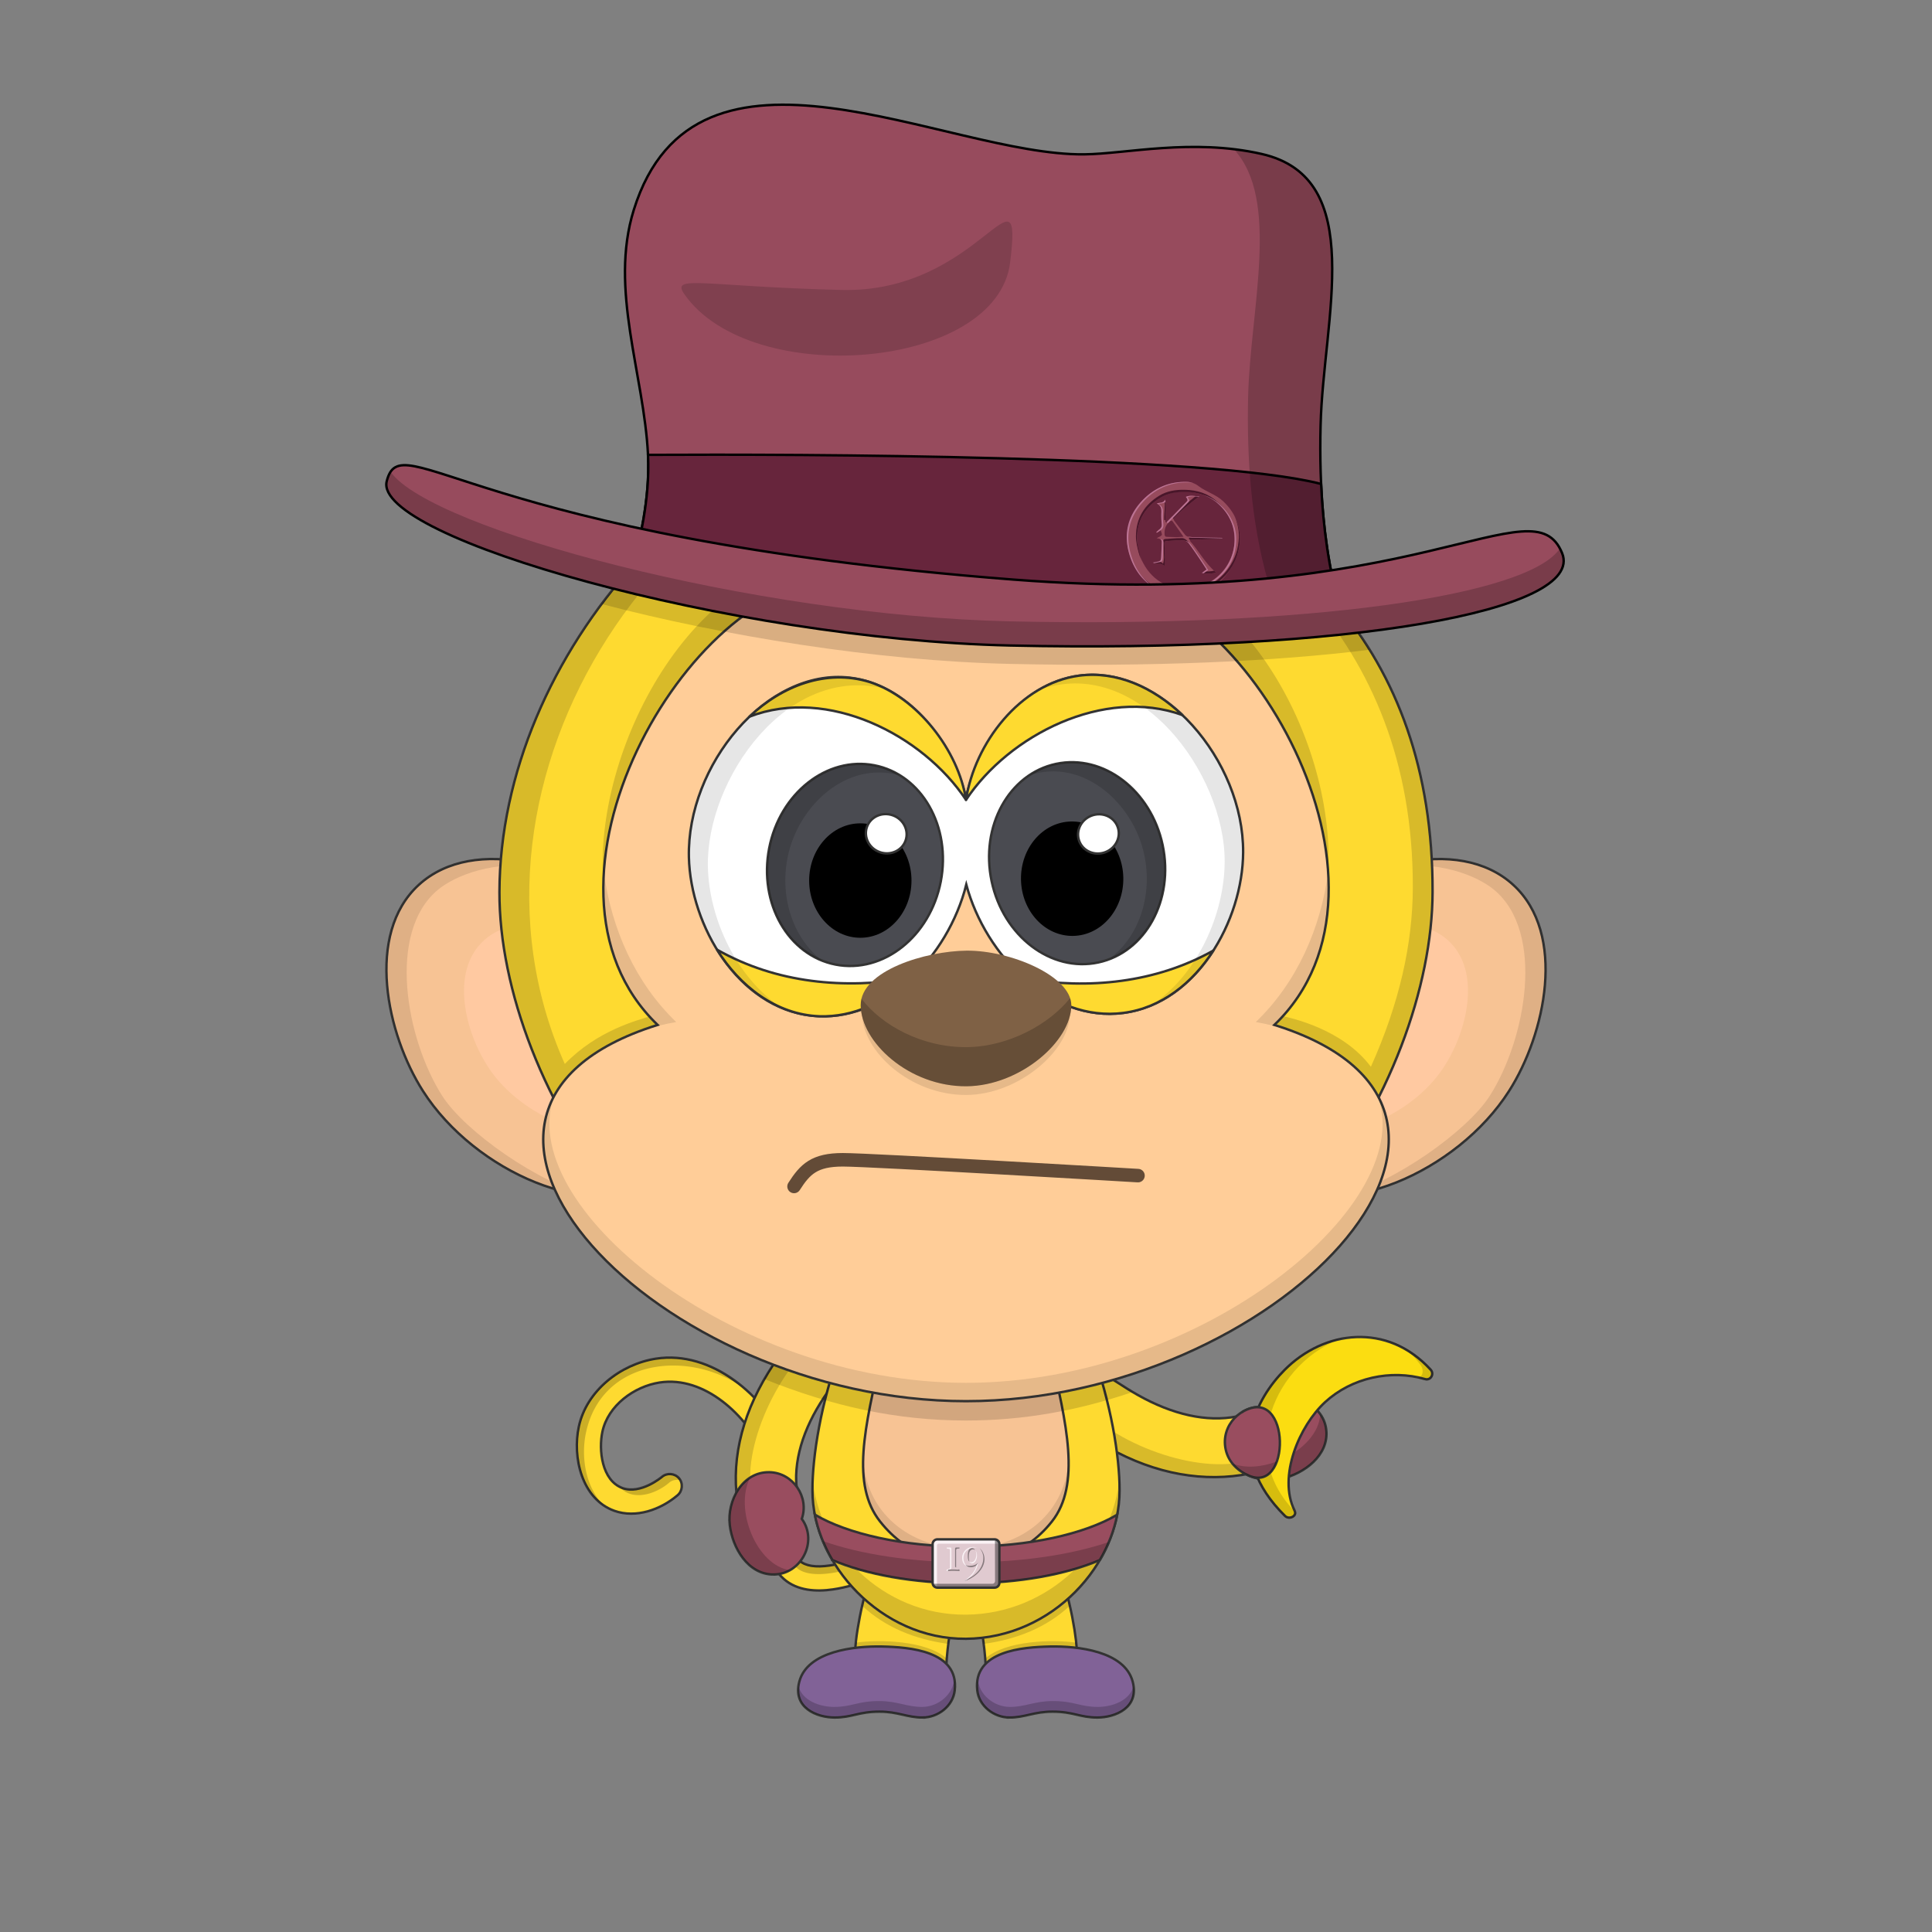 <svg xmlns="http://www.w3.org/2000/svg" xmlns:xlink="http://www.w3.org/1999/xlink" width="4000" height="4000" fill="none" xmlns:v="https://vecta.io/nano"><rect width="100%" height="100%" fill="#808080" stroke="none"/><style><![CDATA[.B{fill:#000}.C{stroke-width:5}.D{stroke:#333}.E{stroke-miterlimit:10}.F{fill-opacity:.15}.G{fill-opacity:.2}.H{fill:#feda30}.I{fill-opacity:.1}.J{stroke-linejoin:round}.K{fill:#994d5f}.L{fill:#f7c394}.M{fill:#974b5d}.N{stroke-linecap:round}]]></style><path d="M2635.25 2986.94c-3.94-36.28-39.47-61.76-74.72-54.3-62.56 12.25-133.42-4.25-204.34-44.16-64.54-36.3-102.34-78.63-137.22-39.13-34.88 39.5 16.37 114.46 75.92 148.07 98.47 55.4 199.5 72.22 292.6 53.5 30.94-6.57 51.7-27.7 47.77-64z" class="C D E H"/><path d="M2551.58 3030.13c-111.57 12.53-285.7-59.13-343.32-159-6.85 131.5 251.24 212.87 370.75 180.46-12.48-5.9-22.26-14.08-27.43-21.46z" class="B F"/><path d="M2745.92 2960.45c-6.08-56.5-77.74-85.1-120.9-45.82-46.67-10.94-92.9 28.28-88.8 76.7 4.7 55.82 67.7 81.54 117.4 70.25 46.45-10.56 98-48.38 92.32-101.12z" class="C D E K"/><path d="M2653.6 3061.57c57.5-13.06 120.2-67.74 79.72-134.76-.75 39.13-36.34 75.44-79.72 94.9-2.1 9.3-4.1 23.8 0 39.87z" class="B G"/><path d="M1724.9 3290.64c50.77-7.42 115.16-32.27 196.86-76 11.87-6.35 16.67-21.85 10.25-33.84-6.35-11.87-21.85-16.66-33.84-10.25-75.45 40.37-136.18 64.12-180.5 70.6-28.93 4.23-49.75 1-61.88-9.64-13.6-11.92-12.4-33-8.83-72.4 4.17-46.12 9.36-103.53-19.78-169.5-44-99.72-153.63-194.53-269.1-176.7-73.33 11.36-143.6 66.2-159.73 140.6-13.73 63.36 6.02 150.18 73.53 174.43 44.77 16 95.93-2.36 130.84-32.08 10.45-8.68 11.95-25 3.06-35.44-8.8-10.34-25.15-11.64-35.48-2.62-.43.36-43.66 36.65-81.5 23.06-42.84-15.38-49.77-78.95-41.56-116.78 11.75-54.23 65.6-93.57 118.5-101.77 92.84-14.33 180.8 68.5 215.72 147.5 23.9 54.16 19.56 102.32 15.72 144.8-4 43.84-7.7 85.25 25.67 114.5 27.67 24.4 67.07 26.8 102.02 21.54z" class="C D E H"/><path d="M1213.35 2965.53c-11.06 51.02-1.18 114.55 37.82 152.08-51.4-33.7-65.07-107.56-52.82-164.08 16.13-74.4 86.4-129.24 159.73-140.6 66.26-10.23 131.78 18.56 181.54 60.82-114.12-80.75-293.3-60.36-326.27 91.78zm69.03 112.53c27.03 31.45 75.6 15.26 102.9-8.23 3.14-2.68 6.9-4.54 10.94-5.4a25.037 25.037 0 0 1 12.19.41c-3.97-7.3-11.63-12.23-19.93-12.9-6.6-.53-13.15 1.6-18.2 5.9-22.07 19.5-59.84 35.17-87.9 20.24zm644.12 95.44c-3.5-3-15.5-9-23-5.5-6.98 3.26-15.34 7.4-24.73 12.03-49.42 24.4-127.47 62.97-183.77 62.97-50 0-54.5-25-47.5-91-.85 3.82-1.92 8.03-3.06 12.5-9.62 37.75-24.1 94.5 50.56 94.5 81.5 0 208.8-70.57 231.5-85.5z" class="B G"/><path d="M1587 3147c36.5 0 65.66-32.58 62.04-68.42-5.42-63.52 18.62-132.2 65.95-198.4 43.06-60.25 89.2-93.25 53.7-132.2s-115.56 3.92-155.4 59.5c-65.7 91.92-97.2 189.1-88.63 283.68 3.2 31.47 25.83 55.82 62.33 55.82z" class="C D E H"/><path d="M1553.1 3059.16c-.42-112.27 89.6-277.66 195.1-324.16-130-21-245 233.5-222.7 351.77 7.2-11.77 19.7-23.27 27.6-27.6z" class="B F"/><path d="M1959.37 3446.5c5-87.08 27.4-154.43 47.17-206.8s42.42-144.7-42.56-166.02c-121.5-30.5-188.3 254.12-193.3 340.94-2.93 51.08 36.82 110.33 88.4 113.3 47.48 2.3 97.45-31.8 100.3-81.4z" class="C D E H"/><path d="M1769.48 3414.5c51.5-7 148-7 188.5 34l1.66-15.04c-42.16-36.96-138.16-39.46-188.02-32.46-.26 3.3-1.86 10.13-2.14 13.5zm16-89.5c47.76 44.3 108.88 69.13 178 78.5.58-5 1.8-12.18 2.5-17-68.6-8.88-128.2-37.6-176-81-2 6-3.62 15.27-4.5 19.5z" class="B F"/><path d="M2040.63 3446.5c-5-87.08-27.4-154.43-47.17-206.8s-42.42-144.7 42.56-166.02c121.5-30.5 188.3 254.12 193.3 340.94 2.93 51.08-36.82 110.33-88.4 113.3-47.48 2.3-97.45-31.8-100.3-81.4z" class="C D E H"/><path d="M2230.52 3414.5c-51.5-7-148-7-188.5 34l-1.66-15.04c42.16-36.96 138.16-39.46 188.02-32.46.26 3.3 1.86 10.13 2.14 13.5zm-16-89.5c-47.76 44.3-108.88 69.13-178 78.5-.58-5-1.8-12.18-2.5-17 68.6-8.88 128.2-37.6 176-81 2 6 3.62 15.27 4.5 19.5z" class="B F"/><path d="M3133.2 1832.12c111.1 102 66.32 309.3-9.1 427.16-107.46 168-353.47 273.75-479.46 184.37-131.58-93.35-114.4-386.92 39.2-539.32 114.68-113.78 334.45-177.7 449.35-72.2z" class="C D E L"/><path d="M3003.5 1952.22c66 68.2 30.1 196.68-21.65 267.88-73.75 101.45-232.17 158.7-307.94 97.86-79.14-63.53-57.4-247.22 44.75-337.18 76.26-67.16 216.64-99.08 284.84-28.56z" fill="#ffc9a1"/><path d="M3124.1 2259.28c-60.7 94.85-195.1 203.22-346.6 216.72 106.36-25 260-133.85 306.64-206.72 75.4-117.87 115.36-338.97 9.1-427.16-32.4-26.9-114.73-65.12-227.73-45.12 138-42.5 222.8-6.13 267.73 35.12 111.06 102 66.28 309.3-9.13 427.16z" class="B I"/><path d="M866.818 1832.12c-111.1 102-66.32 309.3 9.1 427.16 107.46 168 353.472 273.75 479.462 184.37 131.58-93.35 114.4-386.92-39.2-539.32-114.68-113.78-334.452-177.7-449.352-72.2z" class="C D E L"/><path d="M996.518 1952.22c-66 68.2-30.1 196.68 21.652 267.88 73.75 101.45 232.17 158.7 307.94 97.86 79.14-63.53 57.4-247.22-44.75-337.18-76.26-67.16-216.64-99.08-284.842-28.56z" fill="#ffc9a1"/><path d="M875.908 2259.28C936.598 2354.13 1071 2462.5 1222.5 2476c-106.36-25-260.02-133.85-306.642-206.72-75.4-117.87-115.36-338.97-9.1-427.16 32.41-26.9 114.732-65.12 227.732-45.12-138.002-42.5-222.792-6.13-267.732 35.12-111.06 102-66.28 309.3 9.13 427.16z" class="B I"/><path d="M2000 2548c154 0 220 135 260 246s58 220 58 292c0 152-138.68 305.46-318 307-175.53 1.5-318-155-318-307 0-72 17.7-181.5 58-292 40-111 106-246 260-246z" class="C D E H"/><path d="M2000 3393c-175.67 1.6-330-157-318-337 10 148 145.15 288.48 318 287s308-139 318-287c12 180-142.33 335.4-318 337z" class="B F"/><path d="M2000 2672c104 0 160 68 174 128 34.5 147.82 64 274 4 350s-134.95 82-178 82c-47.55 0-118-6-178-82s-32.44-193.83 4-350c14-60 70-128 174-128z" class="C D E L"/><g class="B"><path d="M2000 3232c-136 0-224-94-213-216 4 115 96 190 213 190s209-75 213-190c11 122-77 216-213 216z" class="I"/><path d="M2302 2849.44c-98.24 28.56-209.02 47.56-302 47.56-124 0-259.34-26.43-395-79-7.24 10.54-16.6 26.27-23 37 142 57 275 86 418 86 118.33 0 229.8-19.86 345.2-59-15.7-10-35.7-19.5-43.2-32.56z" class="F"/></g><path d="M2500.32 839c42.32-35.85-124.32-76-146.52-139.5-26.8-76.5 395.6 127.1 331.57 261.08-5 10.5-55.43 94-417.6-23.77C2665.92 1066 2967.42 1339.94 2966 1847c-1.1 388.75-350.07 990.8-966.43 996.18-594.62 5.2-966.64-596.22-965.57-996.18 1.32-488.44 432.13-990.94 966-1028.5 319.4-22.45 465.3 50.1 500.32 20.5z" class="C D H J"/><path d="M2565.16 861.34c-29.66 65.16-211.8-40-531.22-17.54C1380.48 889.737 907 1615 1169.36 2202.88c68.14-70.38 151.14-90.38 177.6-99.16 7.94 8.57 17.6 17.67 21.05 21.78-81.37 25.35-175.93 80.4-216.63 156.84-76.27-147.6-117-302.56-116.6-435.33 1.32-488.45 432.22-991 966.1-1028.57 319.4-22.45 464.56 50.1 499.6 20.46 42.18-35.75-124.46-75.9-146.65-139.4-8.57-24.46 28.82-20.27 81.55 1.13-20-2.88-31 1.83-25.55 15.87 19.38 50.4 180.3 90.02 155.35 144.83zm399.34 985.73c-.36 127.74-38.12 278.5-110.54 423.57C2779 2168 2644.73 2127 2631 2127l20-24.5c23.5 5.5 128.62 27.9 187.28 106.2 59.3-132.15 86.52-255.16 86.84-370.86 1.47-524.24-353.62-784.84-657.36-901.02C2665.92 1066 2965.92 1340 2964.5 1847.07z" class="B F"/><path d="M1725 1203.5c-297 0-665 628.5-363.5 918.5-575.5 180 0 779 638.5 779s1214-599 638.5-779c301.5-290-66.5-918.5-363.5-918.5-126.5 0-195.5 58.5-275 116.5-79.5-58-148.5-116.5-275-116.5z" fill="#ffcd98" class="C D"/><g class="B"><path d="M2749.1 1817c-15.7-308.54-265-613.2-481.5-613.2-134.6 0-216.2 82.14-267.6 116.2-41.1-28.05-132.5-116.2-268.4-116.2-255.6 0-478.1 373.2-482.13 622.7C1227 1558 1433.07 1155 1733 1155c156 0 239 75 267 106 28-31 111-106 267-106 297.63 0 503.5 381.5 482.1 662z" class="F"/><path d="M1250.37 1807.4c-7.1 117.45 24.02 230 111.45 314.1-10.42 3.26-20.47 7.66-30.15 11.2 22.33-7.2 43.66-12.28 68.33-16.7-84.54-81.32-133.47-191.76-149.63-308.6zm-101.77 459.27c-135.93 245.26 334.32 633.83 851.4 633.83s993.17-392.85 849.75-637.86C2945.1 2486.74 2490.72 2863 2000 2863c-487.8 0-939.7-371.78-851.4-596.33zM2670.5 2133c-21.76-6.4-44.6-12.37-70.5-17 85.32-82.07 134.37-193.8 150.07-311.86 7.9 118.62-23 232.5-111.25 317.36 11.32 3.54 21.24 7.64 31.68 11.5z" class="I"/></g><g class="C D"><path d="M2000 1651c29.8-125.4 118.48-236.63 234-252.1 172.14-23.04 340.78 175.53 339.8 365.7-.73 141.97-96.26 312.58-247.73 332.52-149.65 19.7-285.2-116.72-325.5-265.56-37.66 149.54-170.83 288.3-320.8 271.27-151.8-17.3-250.26-186.22-253.5-328.16-4.3-190.16 160.84-391.67 333.38-371.6C1875.44 1416.52 1968 1526.14 2000 1651z" fill="#fff"/><path d="M2273.74 1992.7c97.75-20.74 157.47-129.6 133.37-243.16-24.1-113.55-122.87-188.8-220.62-168.05-97.76 20.75-157.47 129.6-133.38 243.16 24.1 113.56 122.88 188.8 220.63 168.05z" fill="#4a4b51" class="E"/></g><path d="M2221.84 1937.7c58.5-1.02 105-54.87 103.86-120.3-1.15-65.4-49.5-117.6-108-116.6-58.5 1.02-105 54.88-103.86 120.3 1.14 65.42 49.5 117.62 108 116.6z" class="B"/><path d="M2288.34 1764.4c21.95-8.2 33.4-31.8 25.58-52.72-7.8-20.92-31.94-31.23-53.88-23.03-21.95 8.2-33.4 31.8-25.6 52.73 7.82 20.9 31.95 31.22 53.9 23.02z" fill="#fff" class="C D E"/><path d="M2295.1 1986.4c60.86-43.65 92.6-129.07 73.87-217.3-22.4-105.54-126.48-201.4-238.74-163.7 17.03-11.63 36.17-19.82 56.34-24.1 97.76-20.75 196.54 54.48 220.65 168 22.3 105.1-27.16 206.17-112.12 237.1z" class="B F"/><path d="M1947.73 1825.22c22.1-113.95-39.5-221.76-137.6-240.8-98.1-19.04-195.55 57.9-217.66 171.87-22.1 113.95 39.5 221.76 137.6 240.8 98.1 19.04 195.55-57.9 217.66-171.87z" fill="#4a4b51" class="C D E"/><path d="M1781.2 1941.56c58.5 0 105.94-53.04 105.94-118.46s-47.43-118.46-105.94-118.46-105.94 53.04-105.94 118.46 47.43 118.46 105.94 118.46z" class="B"/><path d="M1874.9 1740.3c7.45-21.05-4.42-44.45-26.5-52.27-22.1-7.82-46.03 2.9-53.48 23.96s4.4 44.45 26.5 52.27c22.08 7.8 46.03-2.9 53.48-23.96z" fill="#fff" class="C D E"/><path d="M1863.62 1605.54c-112.85-32.07-212.74 65.3-233.15 170.44-16.75 86.35 14.07 169.22 72.35 213.35-81.88-32-130.23-129.93-110.25-232.9 22.12-114 119.58-190.9 217.68-171.85 18.92 3.67 37 10.77 53.37 20.95z" class="B F"/><path d="M1910 3556c32 0 63.1-23.6 66.7-56.14 9.1-82.2-94.35-89.68-150.67-90.92-57.1-1.25-154.03 9.56-171.02 72.27-14.85 54.8 36.5 74.8 73 74.8s49-12.15 92.98-12.15c38.4 0 57.02 12.15 89.02 12.15z" fill="#816297" class="C D E"/><path d="M1909 3534c-32 0-50.6-12.15-89.02-12.15-43.98 0-56.48 12.15-92.98 12.15-28.4 0-65.75-12.1-73.97-43.26-6.73 47.6 40.67 65.26 74.97 65.26 36.5 0 49-12.15 92.98-12.15 38.4 0 57.02 12.15 89.02 12.15 42.86 0 73-34.15 65.9-80.26-2.97 33.46-34.04 58.26-66.9 58.26z" class="B G"/><path d="M2090 3556c-32 0-63.1-23.6-66.7-56.14-9.1-82.2 94.35-89.68 150.67-90.92 57.1-1.25 154.03 9.56 171.02 72.27 14.85 54.8-36.5 74.8-73 74.8s-49-12.15-92.98-12.15c-38.42 0-57.02 12.15-89.02 12.15z" fill="#816297" class="C D E"/><path d="M2091 3534c32 0 50.6-12.15 89.02-12.15 43.98 0 56.48 12.15 92.98 12.15 28.4 0 65.75-12.1 73.97-43.26 6.73 47.6-40.67 65.26-74.97 65.26-36.5 0-49-12.15-92.98-12.15-38.42 0-57.02 12.15-89.02 12.15-42.86 0-73-34.15-65.9-80.26 2.97 33.46 34.04 58.26 66.9 58.26z" class="B G"/><path d="M1601.4 3259.9c56.8.05 92.98-68.1 58.6-115.27 15.9-45.2-18.1-95.4-66.66-96.55-56-1.34-88.37 58.5-82.5 109.13 5.48 47.3 37.52 102.65 90.57 102.7z" class="C D E K"/><path d="M1510.83 3157.2c6.78 58.57 54.37 126.8 125.37 93.8-68.83-8.8-117-125.5-83.1-191.84-5.4 3.84-13.9 8.34-27.6 27.6-12.3 21.73-17.7 46.2-14.66 70.43z" class="B G"/><path d="M1644 2456.42c23-35.92 42.14-55.2 101.07-55.2s611 32.76 611 32.76" stroke="#634b37" stroke-width="28" class="J N"/><path d="M2834.85 1345.32c-195.46 24.3-451.5 35.8-744.22 29.23-278.45-6.23-594.76-58.44-844.56-123.85 30.05-40.22 62.7-78.43 97.73-114.4 182.55 38.3 426.92 76.45 754.5 101.8 272.66 21.1 481.9 6.9 642.2-16.73 35.37 38.17 66.97 79.68 94.35 123.94z" class="B F"/><g stroke="#000" class="C"><path d="M2775.35 1264.27l-1462.64-90.52c9-51.45 33.57-136.28 28.93-232-8.26-167.1-80.75-342.702-29.5-507.05 128.58-412.288 645.1-112.344 932.18-115.14 87.3-.86 223.4-33.56 367.67-.85 220.66 50 127.58 340.6 122.15 562-3.2 127.66 5.97 260.6 41.2 383.56z" class="J M"/><path d="M2775.35 1264.27c-.01-.05-.03-.1-.04-.14-24.15-84.33-36.04-173.35-40.1-262.15-230.16-59.676-1075.6-61.868-1393.57-60.25 4.64 95.72-19.92 180.54-28.93 232l1462.64 90.54z" fill="#67253c"/></g><g class="B"><path d="M1417 609.24c137.8 197.4 647.1 156.4 674.38-65.8s-62.37 64.27-349.78 56.9-353.42-32.34-324.6 8.9z" class="F"/><path d="M2775.35 1264.27l-150-60c-35.25-123.03-44.2-255.787-41.23-383.5 4.43-180.7 67.22-407.4-29.7-511.9 19.34 2.29 38.56 5.586 57.56 9.87 220.66 50 127.58 340.6 122.15 562-3.2 127.66 6 260.58 41.23 383.53z" class="G"/></g><path d="M2532.15 1037.52c-14.72-13.84-34.85-19.05-50.57-31.04-6.74-5.35-15.02-8.404-23.62-8.7-77.68-2.848-141.8 70.76-120.5 147.17 14.57 52.26 56.75 88.6 111.4 90.45 59.67.86 112.27-53.28 117.78-110.24 3.3-34.54-9.47-64.15-34.48-87.63zm23.88 82.84c-3.04 69.66-73.88 117.1-138.74 91.95-39.04-15.14-63.2-56.82-63.2-97.84.37-36.93 17.2-64.7 48.3-83.72 35.92-21.97 90.4-15.06 120.7 13.24 23.36 21.8 32.93 44.83 32.93 76.37zm-92.46-.7l.63-2.2 66.65-1.84-.07-1.57c-.46-.26-.95-.45-1.47-.55l-48.48-1c-6.87-.18-13.78-.38-20.6-1.2-2.6-.52-4.92-1.94-6.58-4-7.9-9.83-15.54-19.87-23.08-30-.8-1.06-1.1-3.78-.4-4.48 7.32-7.14 14.64-14.3 22.43-20.9 9.87-8.36 20.18-16.2 30.7-24.6-9.35.72-18.68-2.9-28.05 1.43 4.34 5.9 4.57 6.9.85 10.74l-41.48 42.4-1.86-.8c-.85-15.5 3.4-31.2-.73-46.94-2.8 7.77-10.14 6-17.1 8.25 11.35 5.42 9.5 14.5 9.4 23.18-.1 6.13.18 12.25.85 18.34.58 5.1-.56 9-4.76 12.13-2.3 1.7-4.3 3.85-6.42 5.8l1 1.14 8-5.36c1 4.06 3.55 8.55 2.3 10.18-2.26 3-6.75 4.23-10.6 6.37 5.36 1.27 10.77 1.36 10.56 8.55l-1.13 30c-.44 8.2-1.52 9.18-9.73 10.6l-7.43 1.4c7.38 4.32 16.7-1 23.28 7 1.17-4.1 1.8-8.34 1.83-12.6-.23-11.15-.75-22.3-1.33-33.45-.17-3.4.68-5.18 4.46-5.35 11.67-.54 23.36-2 35-1.64 3.9.1 8.75 3.55 11.3 6.88 8.57 11.25 16.36 23.1 24.34 34.8 4.16 6.1 8.06 12.33 12.23 18.72l-10 7.15c9.9 2.05 20.14 1.83 29.94-.65-22.82-19.02-35.74-44.76-54.48-65.9zm-27.68-7.53c-6.5 0-13-.64-19.5-.58-4 0-5.06-1.78-5.25-5.37-.6-10.8 2.33-19.88 11.16-26.86 3.5-2.75 4.87-.8 6.57 1.6l21.43 30.3c-5.7.38-10.05.92-14.4.92z" class="M"/><path d="M2520.83 1039.5c-19-17.8-41.95-25-67.7-25.47-18.86-.37-36.9 2.4-53 12.23-31.12 19-47.95 46.8-48.32 83.73 0 12.98 3.08 24.44 6.52 37.02 1.8 6.74 5.38 12.83 8.67 19-2.23-4.8-5.04-9.38-6.42-14.5-2.3-8.4-3.82-16.48-5.58-25-.78-3.74-.95-8.12-.95-12.02.38-36.94 17.2-64.7 48.32-83.73 16.1-9.84 34.12-12.6 53-12.23 25.75.5 48.65 7.68 67.7 25.47 8.93 8.17 16.45 17.76 22.24 28.4-5.97-12.43-14.28-23.6-24.48-32.88zm34.68 28.06c7.73 16.56 10.8 34.92 8.87 53.1-9.07 94.56-128.78 144.03-198.56 74.8-7.84-7.84-14.43-16.83-19.54-26.67 5.4 11.57 12.77 22.1 21.78 31.16 68.25 67.7 189.37 20.4 198.56-74.8 2.02-21.15-1.97-40.4-11.1-57.6zm-24.73 46.5c-.46-.26-.95-.45-1.47-.55l-48.5-1h-.3l-18.52.5-.62 2.2 2.64 3.08.23-.78 66.65-1.84c-.08-.54-.1-1.07-.12-1.6zm-17.22 67.54c-6.76 1.48-13.7 1.88-20.6 1.2l-4.83 3.43c9.9 2.05 20.14 1.83 29.94-.65-1.55-1.3-3.07-2.57-4.5-3.97zm-54.23-60.54c-2.55-3.34-7.4-6.78-11.3-6.9-11.64-.3-23.32 1.1-35 1.64-3.78.17-4.62 2-4.45 5.36l1.32 33.44c-.04 4.27-.66 8.5-1.83 12.62-2.8-3.44-6.13-4.43-9.6-4.76-1.1.3-2.42.56-4 .83-2.48.42-4.95.93-7.43 1.4 1.26.73 2.64 1.24 4.07 1.5 6.84 1.32 14.44-.43 19.38 5.8 1.18-4.1 1.66-8.63 1.7-12.9-.22-11.15-.75-22.3-1.32-33.44-.17-3.4.67-5.2 4.46-5.36 11.67-.54 23.36-2 35-1.64 3.88.1 8.74 3.55 11.3 6.9 8.58 11.24 16.37 23.1 24.35 34.8-5.16-10.86-20.43-31.14-26.65-39.3zm16.25-93.9l-25.22 20.26c-7.8 6.6-15.1 13.78-22.43 20.92-.7.7-.4 3.4.4 4.48l1.47 2c-.13-.7 0-1.4.37-2 7.32-7.14 14.64-14.3 22.43-20.92 9.88-8.36 20.2-16.2 30.72-24.6-2.58.16-5.17.1-7.74-.14zm-63.54 6.96c-.25.73-.6 1.43-1 2.08 1.78 13.55-1.26 27-.53 40.38l2.13.5c-.05-14.2 3.18-28.57-.64-42.97h.04z" fill="#49162a"/><path d="M2526.45 1045.1a90.081 90.081 0 0 0-35.07-20.46 89.86 89.86 0 0 1 31.7 19.34c22.1 20.63 34.26 46.1 33 76.37-1.82 41.75-26.28 76.36-64.06 91.8-21.48 8.88-45.42 9.83-67.53 2.67 23.45 8.18 47.66 8 70.9-1.54 37.77-15.45 62.24-50.06 64-91.8 1.32-30.27-10.84-55.73-32.94-76.37zM2458 997.77c-38.2-1.4-70.2 13.33-95.3 40.92-27.48 30.2-36.4 66.13-25.2 106.25 5.8 20.84 15.4 40 30.6 55 12.28 12.2 27.32 21.26 43.85 26.4a106.991 106.991 0 0 1-40.48-25.28c-15.2-15-24.8-34.16-30.6-55-11.18-40.12-2.27-76 25.2-106.26 25.1-27.6 57.1-42.32 95.3-40.9 3.17.1 6.3.58 9.36 1.43a39.354 39.354 0 0 0-12.73-2.55zm72.78 116.3c-.46-.26-.95-.45-1.47-.55l-48.5-1c-6.76-.18-13.57-.37-20.3-1.17.94.56 2 .93 3.07 1.1 6.82.83 13.72 1 20.6 1.2l46.6 1-.02-.57zm-41.5 47.42c-8-11.7-15.77-23.56-24.35-34.8-2.34-3.05-6.62-6.2-10.3-6.78 2.7 1.35 5.07 3.28 6.94 5.66 8.58 11.24 16.37 23.1 24.35 34.8 4.15 6.08 8.06 12.32 12.23 18.7l-10 7.15c1.36.26 2.7.48 4 .68l9.38-6.7-12.24-18.7zm-34-132.76c4.35 5.92 4.57 6.9.86 10.75l-40 40.93c0 .6 0 1.2.07 1.78l1.86.8 41.48-42.4c3.72-3.85 3.5-4.83-.85-10.74 7.76-3.6 15.48-1.72 23.2-1.4l1.5-1.16c-9.4.7-18.76-2.9-28.14 1.42h.03zm-47.55 38c.1-8.68 1.94-17.76-9.4-23.2 5.5-1.8 11.23-1.06 14.77-4.46-.26-1.64-.6-3.27-1-4.9-2.78 7.77-10.13 6-17.1 8.25 11.34 5.42 9.5 14.5 9.4 23.18-.1 6.13.18 12.26.86 18.35.58 5.1-.57 9-4.76 12.12-2.3 1.72-4.3 3.85-6.43 5.8l1 1.15c2.88-1.94 6.08-3.74 8.7-5.82 4.2-3.1 5.35-7 4.76-12.12-.66-6.1-.94-12.25-.83-18.4l.03.05zm-5.14 49.36c2 1.3 2.84 3.64 2.76 6.65l-1.13 30c-.44 8.2-1.52 9.18-9.74 10.6-2.48.42-4.95.93-7.43 1.4 1.26.73 2.64 1.24 4.07 1.5l-.7-.4 7.43-1.4c8.22-1.4 9.3-2.4 9.73-10.6.54-10 .85-20 1.14-30 .1-4.36-1.64-7.3-6.16-7.85l.03.08z" fill="#bc7394"/><path d="M800.63 996.5c-28.9 116 712.08 327 1290 339.93 701 15.7 1191.67-72.15 1143.57-191.12-59.86-148.07-299.77 119.4-1135.9 54.68C976 1113.1 830.56 876.24 800.63 996.5z" stroke="#000" class="C J M"/><path d="M2090.63 1336.42c-577.92-12.94-1318.9-223.92-1290-339.93 2-8.14 4.58-14.65 7.94-19.67 83.73 119 751.58 297.72 1282.06 309.6 619.45 13.87 1074.68-53.1 1139-151 1.7 3.2 3.22 6.5 4.57 9.86 48.1 119-442.58 206.84-1143.57 191.14z" class="B G"/><path d="M1723.32 3229.94c-17.43-29.65-29.9-61.54-36.34-94.04 67.82 39.98 182.8 66.27 313.2 66.27 130.2.06 245.03-26.14 312.88-66.02-6.35 32.5-18.66 64.26-35.95 93.76-68.95 29.58-167.5 48.1-276.93 48.1-109.4 0-207.92-18.5-276.87-48.06z" class="C D E K"/><path d="M1723.24 3229.8c-7.48-12.74-14.05-25.9-19.6-39.33 76.6 27.22 182.28 44.05 299 44.05 113.8 0 217.14-16 293.23-42.06-5.32 12.72-11.55 25.17-18.6 37.24-69.02 29.72-167.63 48.3-277.12 48.3-109.37 0-207.9-18.55-276.9-48.2z" class="B G"/><use xlink:href="#B" fill="#e0cad0"/><path d="M1986.7 3204.1c0-.1-3.34-.16-7.67-.16-1.04.34-1.64 1.57-1.6 2.6v36.16c-.08 1.36.9 2.25 2.1 2.7v-36.07c-.04-.9.4-1.8 1.12-2.35.75-.57 3.44-.87 4.85-.87s1.2-1.45 1.2-2.02zm-1.18 45.15l-1-.2c0 .26-.07.55-.13.83-4.46-.34-8.92-.54-13.4-.54-3.7 0-7.36.23-11.04.5l.04 2.95c4.35-.34 8.7-.64 13.06-.64 4.47 0 8.92.2 13.38.53.26-1.27.72-3-.92-3.4zm47.63-38.5c-.32-.5-4.37-5.2-4.8-5.64 1.2 2 4.1 5.65 5.68 10.07 6 16.74-2.54 41.9-32.45 54.5l-1.33.7-3.6 2.82h1.7c32.5-12.26 48.97-39.55 34.8-62.45zM2008 3241.9c-2.43.02-4.85-.34-7.17-1.07-2.04-.65-3.8-2.23-5.14-3.85.67 1.17 1.5 2.24 2.46 3.18 1.63 1.6 2.68 2.64 4.85 3.33 2.32.72 4.67 1.23 7.1 1.2a18.699 18.699 0 0 0 8.13-1.7c3.6-1.75 6.56-5.87 7-7.68-5.23 5.55-12.56 6.57-17.23 6.57zm-1.93-33.28c-1.57 2.36-2.35 6.43-2.35 12.2 0 5.28.72 9 2.2 11.2a7.406 7.406 0 0 0 1.44 1.62c-1.02-2.25-1.53-5.58-1.53-10 0-5.78.78-9.85 2.35-12.2 2.12-3.45 7.27-4.8 10.53-2.14-2.42-5.2-9.6-5.58-12.63-.67z" fill-opacity=".4" class="B"/><path d="M1968.12 3203.94l-8 .15c0 .58-.2 2.3 1.2 2.3 1.3.01 2.58.17 3.84.46 1.02.48 1.8 1.3 1.77 2.48v36.17c.06.94-.45 1.9-1.28 2.35-1.5.7-3.07 1.16-4.7 1.4-.7.06-1.24.7-1.18 1.4-.04.72-.05 1.46.26 2.13l2.56-.2v-1.25c-.06-.7.48-1.33 1.18-1.4 1.63-.22 3.2-.7 4.7-1.4.83-.46 1.34-1.4 1.3-2.35v-39.68c.03-1.03-.76-2.58-1.64-2.58zm28.53 69.2c12.17-9.18 21.5-18.26 25.7-33.1 1.1-1.5 2.08-3.1 2.94-4.76-1.4 8.5-4.9 16.5-10.16 23.3-5.57 7.07-14.8 13.1-16.67 14.54h-1.8zM1992 3225c.02-12.35 10.57-22.36 22.74-22.12 3.05-.07 6.1.33 9.02 1.2-14.22-2.57-29.03 6.38-28.96 21.62-.18 7.67 3.17 16.08 10.98 18.56-9.45-1.65-14-10.36-13.78-19.26zm20.12 11.73c5.13.47 9.88-5.76 10.6-13.9.47-5.32-.9-10.13-3.32-12.96 1.65 3.36 2.3 7.1 1.9 10.83-.72 8.14-5.47 14.36-10.6 13.9-1.83-.22-3.55-1.18-4.7-2.63 1.45 2.74 3.6 4.52 6.1 4.74zm56.98-40.73h-125.63c-1.96 0-3.6 1.63-3.6 3.6v87.4c-5.04-.5-9-4.88-9-9.95V3197c0-5.45 4.55-10 10-10h118.28c5.07 0 9.44 3.96 9.95 9z" fill="#faf2f5"/><path d="M2069.14 3197v80.08c0 5.45-4.55 10-10 10h-118.28c-4.7.01-8.87-3.4-9.8-8h123.63c2.97-.01 5.45-2.5 5.46-5.46l-.2-86.62c5.13.42 9.2 4.85 9.2 10z" fill-opacity=".4" class="B"/><g class="C D"><use xlink:href="#B"/><path d="M2660.5 3138.57c-63.73-62.94-78.2-123.92-69.82-176.26 8.4-52.5 39.9-96.75 68.8-125.86 82.1-82.68 212.44-98.98 302.45-.7 4.1 4.48 4.1 10.16 1.64 14.36-2.45 4.2-7.27 6.8-13.04 5.16-71.24-20.5-151.97-2.76-206.77 47.44-26.74 24.5-51.32 63.03-64.88 104.16-13.55 41.1-16.24 85.24 1.43 120.7 1.5 3 1.46 5.56.66 7.62-.84 2.12-2.6 3.96-4.95 5.22-4.8 2.56-11.28 2.36-15.52-1.82z" fill="#fbdd11"/></g><path d="M2657.7 2834.7c-58.2 58.62-127.43 178.78 1.05 305.66l.2.2c8.84 8.42 24.82 2.6 25.07-8.06-124.05-120.55-49.1-314.46 102.46-364.77-47.28 6.95-92.68 30.63-128.78 66.98zm192.18-66c40.52 7.44 80.02 28.38 113.88 65.35 9.82 10.72.03 27.57-13.93 23.6-5.46-1.57-11-2.94-16.55-4.07 11.96-.94 16.65-16.52 6.9-28.76-13.4-16.8-27.84-38.36-90.3-56.12z" class="B F"/><path d="M2574 2922c103.5-51.5 96.5 173.5 9.5 132.5L2574 2922z" class="K"/><path d="M2572.5 2923c101-59 102 177 9.5 130.5" class="C D E N"/><path d="M2643.16 3026c-30.82 11.58-64.35 14.5-91.58 4.13 4.4 4.94 29.27 30.48 52.92 29.87 19.5-.5 31-13 38.66-34z" class="B G"/><g class="H"><use xlink:href="#C"/><use xlink:href="#D"/></g><g class="C D J"><use xlink:href="#C"/><use xlink:href="#D"/></g><g class="H"><use xlink:href="#E"/><use xlink:href="#F"/></g><g class="C D J"><use xlink:href="#E"/><use xlink:href="#F"/></g><path d="M1785 2099c0 76.35 98.85 169 216.26 168 108.22-.95 213.74-92.55 213.74-167.78 0-152.13-430-154.42-430-.22z" class="B I"/><path d="M1782 2081c0 76.35 100.23 169 219.27 168 109.73-.95 216.73-92.55 216.73-167.78 0-60.53-126.24-113.77-216.73-113-84.02.78-219.27 41.16-219.27 112.78z" fill="#7f6145"/><g class="B"><path d="M1783.58 2067.77c41.76 54.75 124.68 100.94 217.85 100.22 86.2-.68 170.92-47.12 214.1-101.55 1.62 4.86 2.48 9.8 2.48 14.78 0 75.23-107 166.83-216.73 167.78-119.04 1-219.27-91.65-219.27-168 0-4.54.54-8.95 1.58-13.23z" class="G"/><path d="M2573.77 1764.6c-.66 123.27-72.75 268.13-190.88 317.2 95.3-61.62 152.08-188.08 152.66-297.55.96-183.58-181.1-431.24-385.95-355.18 26-15.6 54.3-26.14 84.37-30.17 172.17-23.04 340.8 175.53 339.8 365.7zM1835.9 1427c-204.38-55.9-374.48 186.25-370.3 368 2.47 107.25 59.36 229.8 152.7 291.65-116.4-48.78-189.2-190.33-192-312-4.33-190.1 160.82-391.6 333.36-371.55 26.68 3.2 52.53 11.3 76.25 23.9z" class="I"/></g><defs ><path id="B" d="M2059.13 3187h-118.27c-5.52 0-10 4.48-10 10v80.08c0 5.52 4.48 10 10 10h118.27c5.52 0 10-4.48 10-10V3197c0-5.52-4.48-10-10-10z"/><path id="C" d="M2000 1656c17.83-116.95 111.73-240.73 234-257.1 77-10.3 153.28 23.72 214 81.5-161.8-58.5-358.72 41.03-448 175.6z"/><path id="D" d="M2512.07 1968.14c-119.73 66.9-257.6 80.54-391.07 58.25 57.86 50.95 129.67 80.66 205.07 70.73 79.1-10.4 142.95-61.92 186-128.98z"/><path id="E" d="M1800.38 1411.98c-90.15-27.8-181.98 8.37-248.57 71.72 161.66-62.37 358.6 37.3 448.2 172.3-15.52-101.77-100.35-211.8-199.62-244.02z"/><path id="F" d="M1696.97 2104.1c70.17 2.1 135.86-29.3 188.75-78.85-137.44 23.27-277.9 10.76-401.1-58.98 46.18 74.7 121.86 134.6 212.36 137.83z"/></defs></svg>